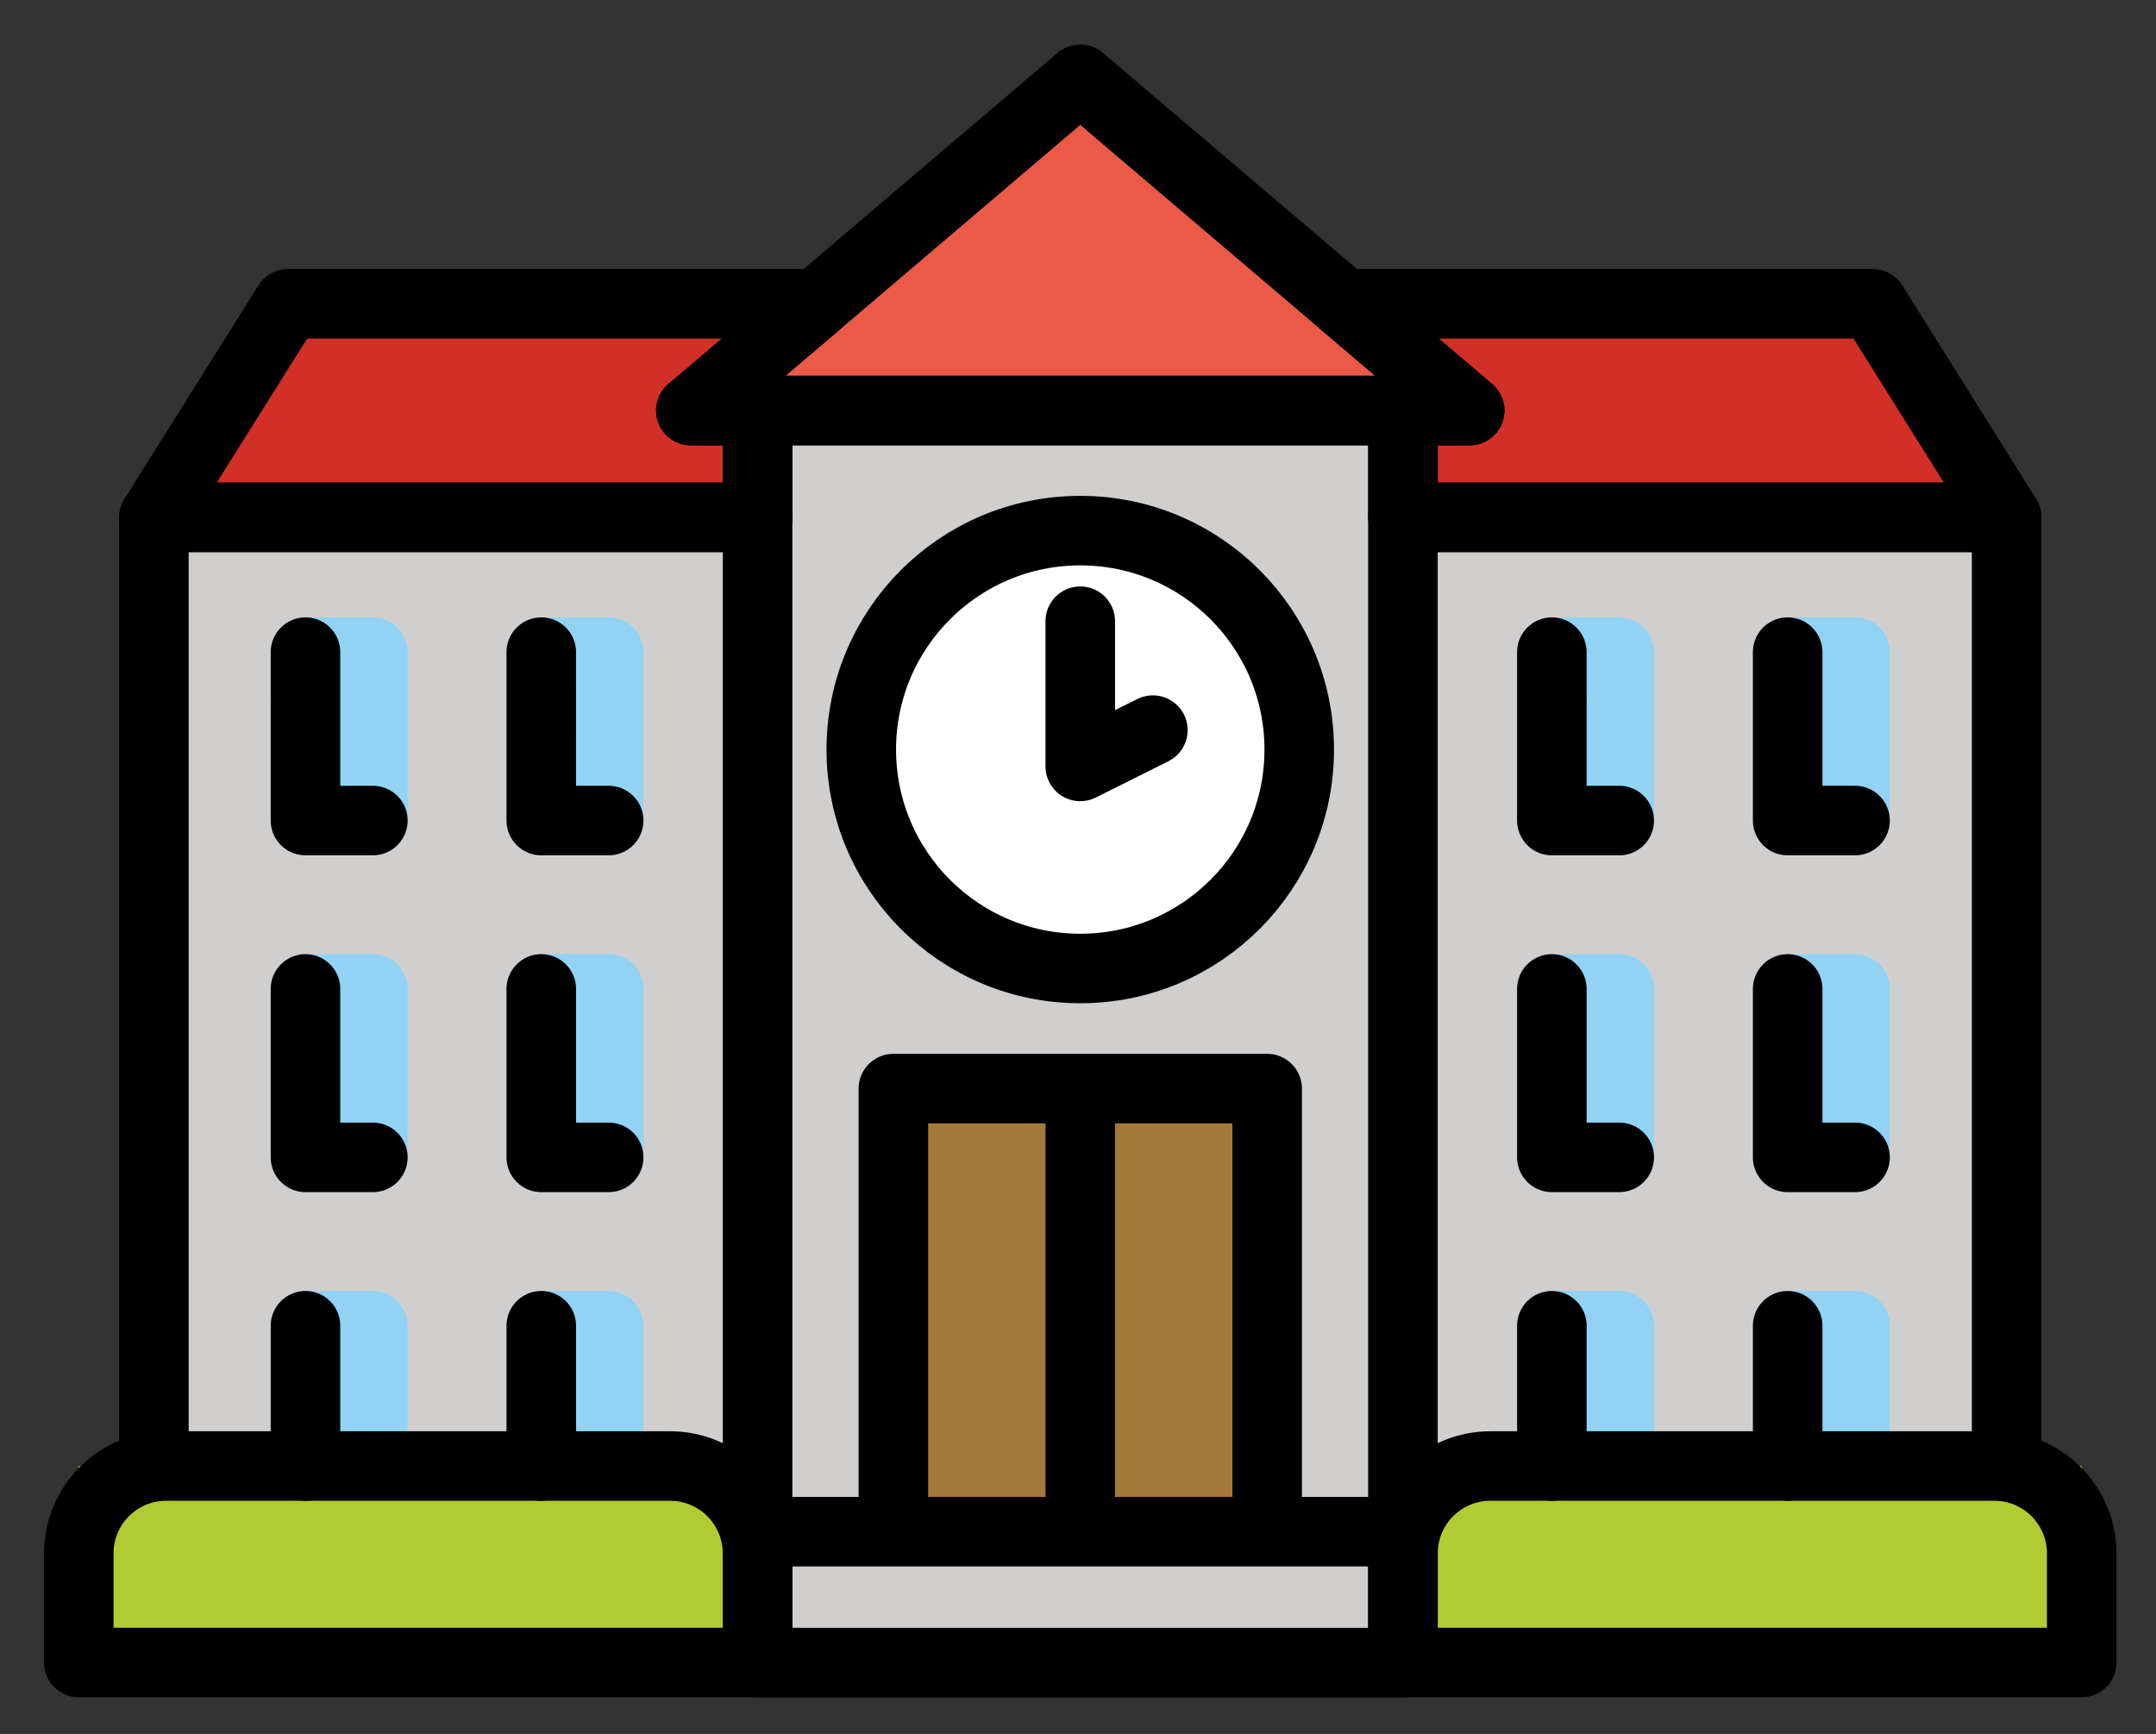 <svg xmlns="http://www.w3.org/2000/svg" role="img" viewBox="4.93 8.68 62.01 49.88"><rect x="4.93" y="8.68" width="62.01" height="49.88" fill="#333333" stroke="none"/><title>1F3EB.svg</title><path fill="#d0cfce" d="M9.356 56.506h53.288V23.564H45.282v-2.906H26.718v2.906H9.356v32.942z"/><path fill="#a57939" d="M30.625 39.995h10.751v12.746H30.625z"/><circle cx="36" cy="30.242" r="6.298" fill="#fff"/><path fill="none" stroke="#92d3f5" stroke-linecap="round" stroke-linejoin="round" stroke-width="2" d="M20.498 46.817h1.938v4.035h-1.938zm-6.782 0h1.938v4.035h-1.938zm6.782-9.689h1.938v4.844h-1.938zm-6.782 0h1.938v4.844h-1.938zm6.782-9.688h1.938v4.844h-1.938zm-6.782 0h1.938v4.844h-1.938zm42.63 19.377h1.938v4.035h-1.938zm-6.782 0h1.938v4.035h-1.938zm6.782-9.689h1.938v4.844h-1.938zm-6.782 0h1.938v4.844h-1.938zm6.782-9.688h1.938v4.844h-1.938zm-6.782 0h1.938v4.844h-1.938z"/><path fill="#d22f27" d="M24.8 20.49h1.92v3.07H9.36l3.85-6.14h15.201L24.8 20.49zm22.4 0h-1.916v3.07h17.36l-3.85-6.14H43.592l3.608 3.07z"/><path fill="#ea5a47" d="M47.2 20.49H24.8l1.92-1.631L36 10.96l11.2 9.53z"/><path fill="#b1cc33" d="M7.196 50.852h19.522v5.653H7.196zm38.086 0h19.522v5.653H45.282z"/><g fill="none" stroke="#000" stroke-linecap="round" stroke-linejoin="round" stroke-width="2"><path d="M26.72 20.49h18.56v36.02H26.72z"/><path d="M24.8 20.49h1.92v3.07H9.36l3.85-6.14h15.201L24.8 20.49zm22.4 0h-1.916v3.07h17.36l-3.85-6.14H43.592l3.608 3.07z"/><path d="M47.2 20.49H24.8l1.92-1.631L36 10.96l11.2 9.53zM9.71 50.852h14.493c1.389 0 2.514 1.126 2.514 2.514v3.139H7.196v-3.139c0-1.389 1.126-2.514 2.514-2.514zm38.086 0h14.493c1.389 0 2.514 1.126 2.514 2.514v3.139H45.282v-3.139c0-1.389 1.126-2.514 2.514-2.514zM26.718 52.741h18.564M9.356 50.852V23.564h17.362m35.926 32.942H9.356m35.926-32.942h17.362v27.288M30.625 39.995h10.751v12.746H30.625zM36 52.741V39.995"/><circle cx="36" cy="30.242" r="6.298"/><path d="M36 30.727V26.55m0 4.177l2.089-1.044M20.498 50.852v-4.035m-6.782 4.035v-4.035m8.72-4.844h-1.938v-4.845m-4.844 4.845h-1.938v-4.845m8.72-4.844h-1.938V27.44m-4.844 4.844h-1.938V27.44m42.63 23.412v-4.035m-6.782 4.035v-4.035m8.72-4.844h-1.938v-4.845m-4.844 4.845h-1.938v-4.845m8.72-4.844h-1.938V27.44m-4.844 4.844h-1.938V27.44"/></g></svg>